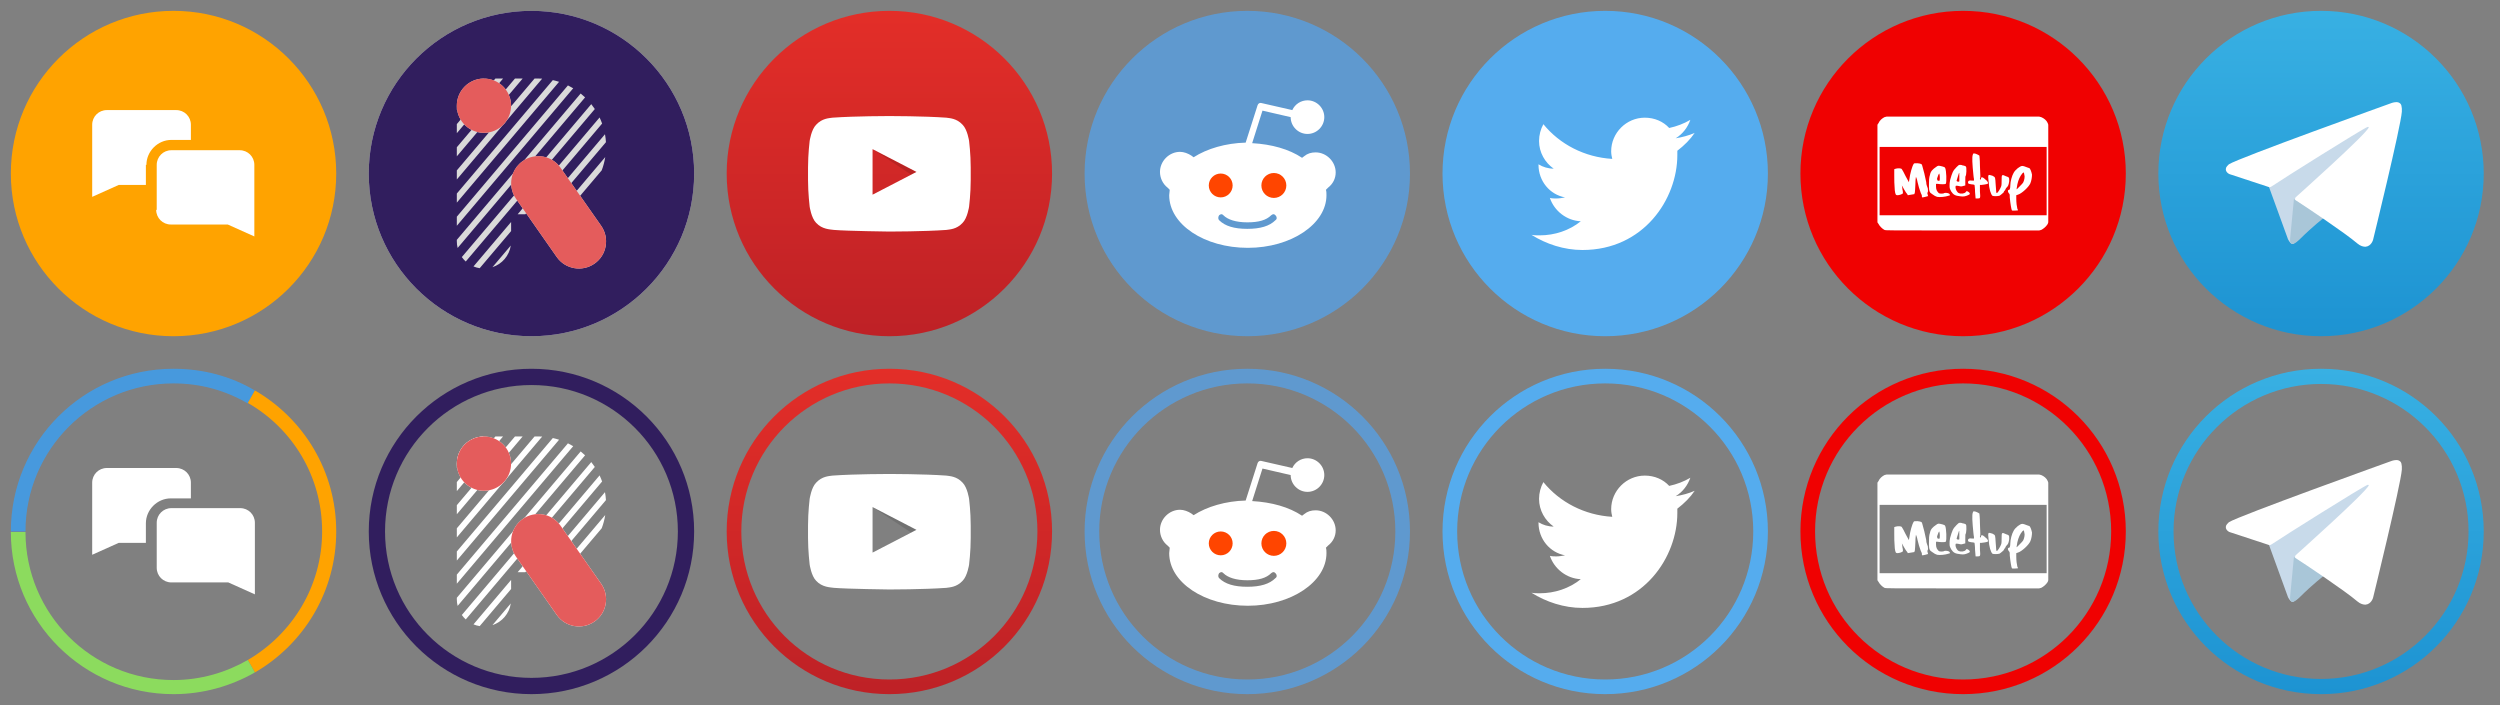 <svg width="461" height="130" viewBox="0 0 461 130" fill="none" xmlns="http://www.w3.org/2000/svg">
<rect x="0" y="0" width="461" height="130" fill="#808080" stroke="none"/>
<path d="M296 62C312.569 62 326 48.569 326 32C326 15.431 312.569 2 296 2C279.431 2 266 15.431 266 32C266 48.569 279.431 62 296 62Z" fill="#55ACEE"/>
<path d="M312.5 24.5C311.4 25 310.2 25.3 309 25.5C310.3 24.7 311.2 23.5 311.7 22.1C310.5 22.8 309.2 23.3 307.8 23.6C306.7 22.4 305.1 21.7 303.3 21.7C299.9 21.7 297.1 24.5 297.1 27.9C297.1 28.4 297.2 28.9 297.3 29.3C292.2 29 287.6 26.6 284.6 22.9C284.1 23.8 283.8 24.9 283.8 26C283.8 28.1 284.9 30 286.5 31.1C285.5 31.1 284.5 30.8 283.7 30.3V30.4C283.7 33.4 285.8 35.9 288.6 36.4C288.1 36.5 287.5 36.6 287 36.6C286.6 36.6 286.2 36.6 285.8 36.5C286.6 38.9 288.9 40.7 291.5 40.8C289.4 42.5 286.7 43.4 283.9 43.4C283.4 43.4 282.9 43.4 282.4 43.3C285.1 45 288.4 46.1 291.8 46.1C303.1 46.1 309.3 36.7 309.3 28.6C309.3 28.3 309.3 28.1 309.3 27.8C310.6 26.8 311.7 25.7 312.5 24.5Z" fill="white"/>
<path d="M230 62C246.569 62 260 48.569 260 32C260 15.431 246.569 2 230 2C213.431 2 200 15.431 200 32C200 48.569 213.431 62 230 62Z" fill="#5F99CF"/>
<path d="M246.3 31.8C246.3 29.8 244.6 28.1 242.6 28.1C241.8 28.1 241.1 28.3 240.5 28.8L240.1 29.1C237.7 27.5 234.5 26.6 230.9 26.4L232.8 20.4L238 21.6C238 23.3 239.4 24.7 241.1 24.7C242.8 24.7 244.2 23.3 244.2 21.6C244.2 19.9 242.8 18.5 241.1 18.5C239.9 18.5 238.8 19.2 238.3 20.3L232.6 19C232.3 18.9 232 19.1 231.9 19.4L229.7 26.3C226 26.4 222.6 27.4 220.1 29L219.7 28.7C219.1 28.3 218.3 28 217.6 28C215.6 28 213.9 29.7 213.9 31.7C213.9 32.8 214.4 33.9 215.3 34.6L215.7 35C215.7 35.3 215.6 35.7 215.6 36C215.6 41.4 222.1 45.7 230.1 45.7C238.1 45.7 244.6 41.3 244.6 36C244.6 35.7 244.6 35.3 244.5 35L244.9 34.6C245.8 33.9 246.3 32.9 246.3 31.8ZM235.2 40.6C234.1 41.7 232.4 42.2 230 42.2C227.6 42.2 225.9 41.7 224.8 40.6C224.6 40.4 224.6 40 224.8 39.7C224.9 39.6 225.1 39.5 225.2 39.5C225.4 39.5 225.5 39.6 225.6 39.7C226.4 40.5 227.9 41 230 41C232.1 41 233.5 40.6 234.4 39.7C234.5 39.6 234.7 39.5 234.8 39.5C235 39.5 235.1 39.6 235.2 39.7C235.5 40 235.5 40.4 235.2 40.6Z" fill="white"/>
<path d="M234.9 36.5C236.17 36.5 237.2 35.47 237.2 34.2C237.2 32.93 236.17 31.9 234.9 31.9C233.63 31.9 232.6 32.93 232.6 34.2C232.6 35.47 233.63 36.5 234.9 36.5Z" fill="#FF4500"/>
<path d="M225.1 36.4C226.315 36.4 227.3 35.415 227.3 34.2C227.3 32.985 226.315 32 225.1 32C223.885 32 222.9 32.985 222.9 34.2C222.9 35.415 223.885 36.4 225.1 36.4Z" fill="#FF4500"/>
<path d="M164 62C180.569 62 194 48.569 194 32C194 15.431 180.569 2 164 2C147.431 2 134 15.431 134 32C134 48.569 147.431 62 164 62Z" fill="url(#paint0_linear)"/>
<path opacity="0.12" d="M160.9 27.5L168 32.2L169 31.7L160.9 27.5Z" fill="black"/>
<path d="M178.7 26C178.7 26 178.4 23.9 177.5 23C176.4 21.8 175.1 21.8 174.5 21.7C170.3 21.4 164 21.4 164 21.4C164 21.4 157.7 21.4 153.5 21.7C152.9 21.8 151.6 21.8 150.5 23C149.6 23.9 149.3 26 149.3 26C149.3 26 149 28.4 149 30.9V33.2C149 35.6 149.3 38.1 149.3 38.1C149.3 38.1 149.6 40.2 150.5 41.1C151.6 42.3 153.1 42.3 153.8 42.4C156.2 42.6 164 42.7 164 42.7C164 42.7 170.3 42.7 174.5 42.4C175.1 42.3 176.4 42.3 177.5 41.1C178.4 40.2 178.7 38.1 178.7 38.1C178.7 38.1 179 35.7 179 33.2V30.9C179 28.4 178.7 26 178.7 26ZM160.9 35.9V27.5L169 31.7L160.9 35.9Z" fill="white"/>
<path d="M32 62C48.569 62 62 48.569 62 32C62 15.431 48.569 2 32 2C15.431 2 2 15.431 2 32C2 48.569 15.431 62 32 62Z" fill="#FFA300"/>
<path d="M28.8 38.7C28.8 40.2 30 41.4 31.5 41.4H42L46.9 43.6V30.4C46.9 28.9 45.7 27.7 44.2 27.7H31.6C30.1 27.7 28.9 28.9 28.9 30.4V38.7H28.8Z" fill="white"/>
<path d="M27 30.4C27 27.9 29.1 25.8 31.6 25.8H35.2V23C35.2 21.5 34 20.3 32.5 20.3H19.7C18.2 20.3 17 21.5 17 23V36.3L21.9 34.1H26.9V30.4H27V30.4Z" fill="white"/>
<path d="M164 68C147.4 68 134 81.4 134 98C134 114.6 147.4 128 164 128C180.6 128 194 114.6 194 98C194 81.4 180.6 68 164 68ZM164 125.3C148.9 125.3 136.7 113.1 136.7 98C136.7 82.9 148.9 70.7 164 70.7C179.1 70.7 191.3 82.9 191.3 98C191.3 113.1 179.1 125.3 164 125.3Z" fill="url(#paint1_linear)"/>
<path opacity="0.12" d="M160.9 93.5L168 98.2L169 97.7L160.9 93.5Z" fill="black"/>
<path d="M178.7 92C178.7 92 178.4 89.9 177.5 89C176.4 87.8 175.1 87.8 174.5 87.7C170.3 87.4 164 87.4 164 87.4C164 87.4 157.7 87.4 153.5 87.7C152.9 87.8 151.6 87.8 150.5 89C149.6 89.9 149.3 92 149.3 92C149.3 92 149 94.4 149 96.9V99.2C149 101.6 149.3 104.1 149.3 104.1C149.3 104.1 149.6 106.2 150.5 107.1C151.6 108.3 153.1 108.3 153.8 108.4C156.2 108.6 164 108.7 164 108.7C164 108.7 170.3 108.7 174.5 108.4C175.1 108.3 176.4 108.3 177.5 107.1C178.4 106.2 178.7 104.1 178.7 104.1C178.7 104.1 179 101.7 179 99.2V96.9C179 94.4 178.7 92 178.7 92ZM160.9 101.9V93.5L169 97.7L160.9 101.9Z" fill="white"/>
<path d="M230 68C213.4 68 200 81.4 200 98C200 114.6 213.4 128 230 128C246.6 128 260 114.6 260 98C260 81.4 246.6 68 230 68ZM230 125.3C214.9 125.3 202.7 113.1 202.7 98C202.7 82.9 214.9 70.7 230 70.7C245.1 70.7 257.3 82.9 257.3 98C257.3 113.1 245.1 125.3 230 125.3Z" fill="#5F99CF"/>
<path d="M246.3 97.8C246.3 95.8 244.6 94.1 242.6 94.1C241.8 94.1 241.1 94.3 240.5 94.8L240.1 95.1C237.7 93.5 234.5 92.6 230.9 92.4L232.8 86.4L238 87.6C238 89.3 239.4 90.7 241.1 90.7C242.8 90.7 244.2 89.3 244.2 87.6C244.2 85.9 242.8 84.5 241.1 84.5C239.9 84.5 238.8 85.2 238.3 86.3L232.6 85C232.3 84.9 232 85.1 231.9 85.4L229.7 92.3C226 92.4 222.6 93.4 220.1 95L219.7 94.7C219.1 94.3 218.3 94 217.6 94C215.6 94 213.9 95.7 213.9 97.7C213.9 98.8 214.4 99.9 215.3 100.6L215.7 101C215.7 101.3 215.6 101.7 215.6 102C215.6 107.4 222.1 111.7 230.1 111.7C238.1 111.7 244.6 107.3 244.6 102C244.6 101.7 244.6 101.3 244.5 101L244.9 100.6C245.8 99.9 246.3 98.9 246.3 97.8ZM235.2 106.6C234.1 107.7 232.4 108.2 230 108.2C227.6 108.2 225.9 107.7 224.8 106.6C224.6 106.4 224.6 106 224.8 105.7C224.9 105.6 225.1 105.5 225.2 105.5C225.4 105.5 225.5 105.6 225.6 105.7C226.4 106.5 227.9 107 230 107C232.1 107 233.5 106.6 234.4 105.7C234.5 105.6 234.7 105.5 234.8 105.5C235 105.5 235.1 105.6 235.2 105.7C235.5 106 235.5 106.4 235.2 106.6Z" fill="white"/>
<path d="M234.9 102.5C236.17 102.5 237.2 101.47 237.2 100.2C237.2 98.93 236.17 97.9 234.9 97.9C233.63 97.9 232.6 98.93 232.6 100.2C232.6 101.47 233.63 102.5 234.9 102.5Z" fill="#FF4500"/>
<path d="M225.1 102.4C226.315 102.4 227.3 101.415 227.3 100.2C227.3 98.985 226.315 98 225.1 98C223.885 98 222.9 98.985 222.9 100.2C222.9 101.415 223.885 102.4 225.1 102.4Z" fill="#FF4500"/>
<path d="M296 68C279.4 68 266 81.4 266 98C266 114.6 279.4 128 296 128C312.6 128 326 114.6 326 98C326 81.4 312.6 68 296 68ZM296 125.3C280.9 125.3 268.7 113.1 268.7 98C268.7 82.9 280.9 70.7 296 70.7C311.1 70.7 323.3 82.9 323.3 98C323.3 113.1 311.1 125.3 296 125.3Z" fill="#55ACEE"/>
<path d="M312.5 90.5C311.4 91 310.2 91.3 309 91.5C310.3 90.7 311.2 89.5 311.7 88.1C310.5 88.8 309.2 89.3 307.8 89.6C306.7 88.4 305.1 87.7 303.3 87.7C299.9 87.7 297.1 90.5 297.1 93.9C297.1 94.4 297.2 94.9 297.3 95.3C292.2 95 287.6 92.6 284.6 88.9C284.1 89.8 283.8 90.9 283.8 92C283.8 94.1 284.9 96 286.5 97.1C285.5 97.1 284.5 96.8 283.7 96.3V96.4C283.7 99.4 285.8 101.9 288.6 102.4C288.1 102.5 287.5 102.6 287 102.6C286.6 102.6 286.2 102.6 285.8 102.5C286.6 104.9 288.9 106.7 291.5 106.8C289.4 108.5 286.7 109.4 283.9 109.4C283.4 109.4 282.9 109.4 282.4 109.3C285.1 111 288.4 112.1 291.8 112.1C303.1 112.1 309.3 102.7 309.3 94.6C309.3 94.3 309.3 94.1 309.3 93.8C310.6 92.8 311.7 91.7 312.5 90.5Z" fill="white"/>
<path d="M362 68C345.4 68 332 81.4 332 98C332 114.6 345.4 128 362 128C378.6 128 392 114.6 392 98C392 81.4 378.6 68 362 68ZM362 125.3C346.9 125.3 334.7 113.1 334.7 98C334.7 82.9 346.9 70.7 362 70.7C377.1 70.7 389.3 82.9 389.3 98C389.3 113.1 377.1 125.3 362 125.3Z" fill="#F00101"/>
<path d="M32 70.7C37 70.7 41.6 72 45.7 74.4L47 72C42.6 69.4 37.5 68 32 68C15.4 68 2 81.4 2 98H4.7C4.7 82.9 16.9 70.7 32 70.7Z" fill="#4799DD"/>
<path d="M62 98C62 86.9 56 77.2 47 72L45.7 74.3C53.9 79 59.4 87.8 59.4 98C59.4 108.1 53.9 116.9 45.7 121.7L47 124C56 118.8 62 109.1 62 98Z" fill="#FFA300"/>
<path d="M32 128C37.5 128 42.6 126.5 47 124L45.7 121.7C41.7 124 37 125.4 32 125.4C16.9 125.4 4.7 113.2 4.7 98.1H2C2 114.6 15.4 128 32 128Z" fill="#8CDB5E"/>
<path d="M44.3 93.7H31.6C30.1 93.7 28.9 94.9 28.9 96.4V104.7C28.9 106.2 30.1 107.4 31.6 107.4H42.1L47 109.6V96.4C47 94.9 45.8 93.7 44.3 93.7Z" fill="white"/>
<path d="M35.2 91.8V89C35.2 87.5 34 86.3 32.5 86.3H19.7C18.2 86.3 17 87.5 17 89V102.3L21.9 100.1H26.9V96.5C26.9 94 29 91.9 31.5 91.9H35.2V91.8Z" fill="white"/>
<path d="M362 62C378.569 62 392 48.569 392 32C392 15.431 378.569 2 362 2C345.431 2 332 15.431 332 32C332 48.569 345.431 62 362 62Z" fill="#F00101"/>
<path d="M377.6 22.7C377.4 22.2 376.9 21.8 376.4 21.6L376 21.5H362H347.9L347.5 21.6C347.1 21.8 346.6 22.2 346.4 22.7L346.2 23V32V41L346.4 41.3C346.6 41.7 347.1 42.2 347.5 42.4C347.8 42.5 348 42.5 361.9 42.5H376L376.4 42.4C376.8 42.2 377.3 41.8 377.6 41.3L377.7 41V32V23L377.6 22.7ZM377.4 33.4V39.7H362H346.6V33.4V27.1H362H377.4V33.4Z" fill="white"/>
<path d="M355.5 34.9C355.5 34.8 355.5 34.7 355.4 34.5C355.3 34.3 355.2 33.9 355.2 33.6C354.9 32.2 354.8 31.7 354.5 30.7C354.4 30.2 354.3 30.2 353.6 30.1C353 30.1 353 30.1 352.9 30.2C352.6 30.6 352.2 32.1 352.1 33L352 33.6L351.4 32.5C351.1 31.9 350.8 31.3 350.7 31.2C350.6 31 350 31 349.6 31.1L349.3 31.2V32.3C349.3 33.4 349.3 33.8 349.4 35.1C349.5 35.9 349.6 36 349.9 36C350.2 36 350.9 35.8 350.9 35.6C350.9 35.6 350.9 35.2 350.8 34.9C350.8 34.5 350.7 34.3 350.7 34.2C350.7 34.2 350.9 34.5 351.1 34.9C351.3 35.3 351.6 35.7 351.7 35.8L351.8 36L352.4 35.9L353 35.8L353.1 35.5C353.1 35.3 353.2 34.6 353.2 33.9C353.2 33.2 353.3 32.6 353.3 32.6C353.3 32.6 353.5 33 353.6 33.6C353.7 34.1 354 35.1 354.2 35.6C354.3 35.8 354.4 36 354.4 36.1C354.4 36.2 354.4 36.3 354.4 36.3C354.4 36.4 354.5 36.4 354.5 36.4C354.7 36.4 355.4 36.2 355.4 36.2C355.4 36.2 355.5 36.1 355.5 36.2C355.6 36.3 355.5 36.1 355.4 35.6C355.6 35.3 355.5 35 355.5 34.9Z" fill="white"/>
<path d="M358.5 35.6C358.4 35.7 358.2 35.7 358 35.7C357.7 35.7 357.7 35.7 357.5 35.6C357.2 35.3 357 35 357 34.4C357 34.1 357 33.9 357 33.9C357 33.9 357.2 33.9 357.3 33.9C357.8 34 358.7 34 358.8 33.9C359 33.6 358.9 31.4 358.7 31C358.6 30.8 358.5 30.8 358.2 30.7C357.4 30.5 357.4 30.5 357 30.8C356.4 31.2 356 31.6 355.9 32.2C355.7 32.8 355.7 33.2 355.7 34.2C355.7 35.3 355.8 35.5 356.3 35.8C356.7 36.1 356.9 36.2 357.2 36.3C357.7 36.4 358.7 36.3 359.3 36.1L359.6 36L359.5 35.8C359.4 35.6 358.8 35.5 358.5 35.6ZM357.2 32.9C357.3 32.6 357.5 32 357.6 32C357.6 32 357.7 32.3 357.7 32.7C357.7 33.4 357.7 33.4 357.3 33.3C357.2 33.1 357.2 33.1 357.2 32.9Z" fill="white"/>
<path d="M366.1 33.1C365.8 32.8 365.6 32.7 365.5 32.7C365.4 32.7 365.3 32.7 365.3 32.9C365.3 33 365.3 33.1 365.2 33.1C365.1 33.1 365.1 33.1 365.1 32.9C365.2 32.7 365.2 32.8 365.1 30.5C365.1 29.5 365 28.7 365 28.7C364.9 28.6 364.3 28.3 364.1 28.3C363.9 28.3 363.8 28.3 363.8 28.5C363.6 28.9 363.7 30.3 363.9 32.3C363.9 32.6 364 32.9 364 33V33.3H363.6C363.1 33.2 362.9 33.4 362.9 33.6C362.9 33.9 363 33.9 363.6 34C363.9 34 364.1 34.1 364.1 34.1C364.1 34.1 364.2 34.7 364.2 35.4L364.3 36.6H364.6C365.2 36.6 365.2 36.6 365.1 35.3V34.1H365.4C366.3 34 366.6 33.9 366.6 33.8C366.6 33.6 366.4 33.3 366.1 33.1Z" fill="white"/>
<path d="M363 35.4C362.7 35.2 362.6 35.2 362.5 35.4C362.3 35.7 361.6 35.8 361.2 35.6C360.9 35.5 360.6 34.9 360.6 34.6C360.6 34.2 360.6 34.2 361.2 34.3C361.6 34.4 361.7 34.4 362 34.3L362.4 34.2V33.3C362.4 32.8 362.4 32.4 362.5 32.4C362.5 32.4 362.6 32 362.6 31.6C362.6 30.9 362.6 30.9 362.5 30.7C362.4 30.6 362.3 30.6 362.3 30.6C362.3 30.6 362.1 30.5 361.9 30.5C361.7 30.4 361.5 30.4 361.4 30.4C361.2 30.4 361.1 30.5 360.8 30.8C360.1 31.5 360 31.8 359.6 33.2C359.5 33.7 359.5 33.9 359.5 34.3C359.5 34.8 359.6 34.9 359.8 35.3C360.2 35.9 360.5 36.1 361.5 36.2C362.1 36.3 362.5 36.2 363.1 35.9C363.3 35.8 363.3 35.6 363 35.4ZM361.2 32C361.3 31.8 361.3 31.8 361.3 32.5C361.3 32.9 361.3 33.3 361.3 33.4C361.3 33.5 361.2 33.5 361.1 33.5C360.9 33.5 360.8 33.4 360.8 33.3C360.8 33.3 361.1 32.3 361.2 32Z" fill="white"/>
<path d="M369.9 32.5C369.1 32.1 369.1 32.2 369.1 33.3C369.1 33.7 369.1 34.2 369 34.4C368.9 34.7 368.4 35.6 368.2 35.6C368.1 35.6 368.1 35.4 368 34C367.9 32.7 368 32.7 367.4 32.4C367.1 32.3 366.7 32.2 366.7 32.3C366.6 32.4 366.6 32.8 366.7 33.5C366.8 34.9 367.1 35.8 367.4 36.1C367.6 36.2 368.3 36.2 368.7 36.1C368.9 36 369.6 35.4 369.6 35.3C369.6 35.3 369.6 35.3 369.5 35.3C369.4 35.4 369.4 35.4 369.5 35.3C369.5 35.2 369.6 35.2 369.6 35.2C369.6 35.2 369.8 35.1 369.8 34.9C369.9 34.7 370 34.6 370.1 34.5C370.3 34.3 370.4 34.1 370.5 33.4C370.5 32.7 370.5 32.7 369.9 32.5Z" fill="white"/>
<path d="M374.7 32.2C374.6 31.7 374.4 31.1 374.2 31C374.1 31 374 30.9 373.9 30.9C373.4 30.7 373.1 30.6 372.9 30.6C372.5 30.6 371.6 31.3 371.3 31.9C371 32.4 370.7 33.5 370.7 34.2C370.7 34.7 370.6 35 370.5 35C370.2 35 370.2 35.3 370.4 35.6C370.6 35.8 370.6 35.8 370.6 36.4C370.7 37.5 370.9 38.7 371 38.8C371.1 38.9 372 38.8 372.1 38.8C372.1 38.8 372.1 38.6 372 38.5C371.9 38.1 371.8 37.4 371.8 36.6V36L372.1 35.9C372.8 35.7 374.1 34.5 374.4 33.8C374.6 33.3 374.7 32.7 374.7 32.2ZM373.1 33.6C373 33.8 372.7 34.1 372.4 34.4C372.1 34.7 371.9 34.9 371.9 34.9C371.8 34.9 371.9 34.8 372 34C372.2 33.1 372.5 32.5 372.9 32C373.2 31.7 373.2 31.7 373.3 32.3C373.4 32.5 373.3 33.2 373.1 33.6Z" fill="white"/>
<path d="M377.6 88.7C377.4 88.2 376.9 87.8 376.4 87.6L376 87.5H362H347.9L347.5 87.6C347.1 87.8 346.6 88.2 346.4 88.7L346.2 89V98V107L346.4 107.3C346.6 107.7 347.1 108.2 347.5 108.4C347.8 108.5 348 108.5 361.9 108.5H376L376.4 108.4C376.8 108.2 377.3 107.8 377.6 107.3L377.7 107V98V89L377.6 88.7ZM377.4 99.4V105.7H362H346.6V99.4V93.1H362H377.4V99.4Z" fill="white"/>
<path d="M355.5 100.9C355.5 100.8 355.5 100.7 355.4 100.5C355.3 100.3 355.2 99.9 355.2 99.6C354.9 98.2 354.8 97.7 354.5 96.7C354.4 96.2 354.3 96.2 353.6 96.1C353 96.1 353 96.1 352.9 96.2C352.6 96.6 352.2 98.1 352.1 99L352 99.6L351.4 98.5C351.1 97.9 350.8 97.3 350.7 97.2C350.6 97 350 97 349.6 97.1L349.3 97.2V98.3C349.3 99.4 349.3 99.8 349.4 101.1C349.5 101.9 349.6 102 349.9 102C350.2 102 350.9 101.8 350.9 101.6C350.9 101.6 350.9 101.2 350.8 100.9C350.8 100.5 350.7 100.3 350.7 100.2C350.7 100.2 350.9 100.5 351.1 100.9C351.3 101.3 351.6 101.7 351.7 101.8L351.8 102L352.4 101.9L353 101.8L353.1 101.5C353.1 101.3 353.2 100.6 353.2 99.9C353.2 99.2 353.3 98.6 353.3 98.6C353.3 98.6 353.5 99 353.6 99.6C353.7 100.1 354 101.1 354.2 101.6C354.3 101.8 354.4 102 354.4 102.1C354.4 102.2 354.4 102.3 354.4 102.3C354.4 102.4 354.5 102.4 354.5 102.4C354.7 102.4 355.4 102.2 355.4 102.2C355.4 102.2 355.5 102.1 355.5 102.2C355.6 102.3 355.5 102.1 355.4 101.6C355.6 101.3 355.5 101 355.5 100.9Z" fill="white"/>
<path d="M358.5 101.6C358.4 101.7 358.2 101.7 358 101.7C357.7 101.7 357.7 101.7 357.5 101.6C357.2 101.3 357 101 357 100.4C357 100.1 357 99.9 357 99.9C357 99.9 357.2 99.9 357.3 99.9C357.8 100 358.7 100 358.8 99.9C359 99.6 358.9 97.4 358.7 97C358.6 96.8 358.5 96.8 358.2 96.7C357.4 96.5 357.4 96.5 357 96.8C356.4 97.2 356 97.6 355.9 98.2C355.7 98.8 355.7 99.2 355.7 100.2C355.7 101.3 355.8 101.5 356.3 101.8C356.7 102.1 356.9 102.2 357.2 102.3C357.7 102.4 358.7 102.3 359.3 102.1L359.6 102L359.5 101.8C359.4 101.6 358.8 101.5 358.5 101.6ZM357.2 98.9C357.3 98.6 357.5 98 357.6 98C357.6 98 357.7 98.3 357.7 98.7C357.7 99.4 357.7 99.4 357.3 99.3C357.2 99.1 357.2 99.1 357.2 98.9Z" fill="white"/>
<path d="M366.1 99.1C365.8 98.8 365.6 98.7 365.5 98.7C365.4 98.7 365.3 98.7 365.3 98.9C365.3 99 365.3 99.1 365.2 99.1C365.1 99.1 365.1 99.1 365.1 98.9C365.2 98.7 365.2 98.8 365.1 96.5C365.1 95.5 365 94.7 365 94.7C364.9 94.6 364.3 94.3 364.1 94.3C363.9 94.3 363.8 94.3 363.8 94.5C363.6 94.9 363.7 96.3 363.9 98.3C363.9 98.6 364 98.9 364 99V99.3H363.6C363.1 99.2 362.9 99.4 362.9 99.6C362.9 99.9 363 99.9 363.6 100C363.9 100 364.1 100.1 364.1 100.1C364.1 100.1 364.2 100.7 364.2 101.4L364.3 102.6H364.6C365.2 102.6 365.2 102.6 365.1 101.3V100.1H365.4C366.3 100 366.6 99.9 366.6 99.8C366.6 99.6 366.4 99.3 366.1 99.1Z" fill="white"/>
<path d="M363 101.4C362.7 101.2 362.6 101.2 362.5 101.4C362.3 101.7 361.6 101.8 361.2 101.6C360.9 101.5 360.6 100.9 360.6 100.6C360.6 100.2 360.6 100.2 361.2 100.3C361.6 100.4 361.7 100.4 362 100.3L362.4 100.2V99.3C362.4 98.8 362.4 98.4 362.5 98.4C362.5 98.4 362.6 98 362.6 97.6C362.6 96.9 362.6 96.9 362.5 96.7C362.4 96.6 362.3 96.6 362.3 96.6C362.3 96.6 362.1 96.5 361.9 96.5C361.7 96.4 361.5 96.4 361.4 96.4C361.2 96.4 361.1 96.5 360.8 96.8C360.1 97.5 360 97.8 359.6 99.2C359.5 99.7 359.5 99.9 359.5 100.3C359.5 100.8 359.6 100.9 359.8 101.3C360.2 101.9 360.5 102.1 361.5 102.2C362.1 102.3 362.5 102.2 363.1 101.9C363.3 101.8 363.3 101.6 363 101.4ZM361.2 98C361.3 97.8 361.3 97.8 361.3 98.5C361.3 98.9 361.3 99.3 361.3 99.4C361.3 99.5 361.2 99.5 361.1 99.5C360.9 99.5 360.8 99.4 360.8 99.3C360.8 99.3 361.1 98.3 361.2 98Z" fill="white"/>
<path d="M369.9 98.5C369.1 98.1 369.1 98.2 369.1 99.3C369.1 99.7 369.1 100.2 369 100.4C368.9 100.7 368.4 101.6 368.2 101.6C368.1 101.6 368.1 101.4 368 100C367.9 98.7 368 98.7 367.4 98.4C367.1 98.3 366.7 98.2 366.7 98.3C366.6 98.4 366.6 98.8 366.7 99.5C366.8 100.9 367.1 101.8 367.4 102.1C367.6 102.2 368.3 102.2 368.7 102.1C368.9 102 369.6 101.4 369.6 101.3C369.6 101.3 369.6 101.3 369.5 101.3C369.4 101.4 369.4 101.4 369.5 101.3C369.5 101.2 369.6 101.2 369.6 101.2C369.6 101.2 369.8 101.1 369.8 100.9C369.9 100.7 370 100.6 370.1 100.5C370.3 100.3 370.4 100.1 370.5 99.4C370.5 98.7 370.5 98.7 369.9 98.5Z" fill="white"/>
<path d="M374.7 98.2C374.6 97.7 374.4 97.1 374.2 97C374.1 97 374 96.9 373.9 96.9C373.4 96.7 373.1 96.6 372.9 96.6C372.5 96.6 371.6 97.3 371.3 97.9C371 98.4 370.7 99.5 370.7 100.2C370.7 100.7 370.6 101 370.5 101C370.2 101 370.2 101.3 370.4 101.6C370.6 101.8 370.6 101.8 370.6 102.4C370.7 103.5 370.9 104.7 371 104.8C371.1 104.9 372 104.8 372.1 104.8C372.1 104.8 372.1 104.6 372 104.5C371.9 104.1 371.8 103.4 371.8 102.6V102L372.1 101.9C372.8 101.7 374.1 100.5 374.4 99.8C374.6 99.3 374.7 98.7 374.7 98.2ZM373.1 99.6C373 99.8 372.7 100.1 372.4 100.4C372.1 100.7 371.9 100.9 371.9 100.9C371.8 100.9 371.9 100.8 372 100C372.2 99.1 372.5 98.5 372.9 98C373.2 97.7 373.2 97.7 373.3 98.3C373.4 98.5 373.3 99.2 373.1 99.6Z" fill="white"/>
<path d="M428 62C444.569 62 458 48.569 458 32C458 15.431 444.569 2 428 2C411.431 2 398 15.431 398 32C398 48.569 411.431 62 428 62Z" fill="url(#paint2_linear)"/>
<path d="M418.3 34.2L421.9 44.1C421.9 44.1 422.3 45 422.8 45C423.3 45 430.4 37.6 430.4 37.6L438.3 22.4L418.5 31.7L418.3 34.2Z" fill="#C8DAEA"/>
<path d="M423 36.7L422.3 44C422.3 44 422 46.2 424.2 44C426.4 41.8 428.6 40.1 428.6 40.1" fill="#A9C6D8"/>
<path d="M418.4 34.5L411.1 32.1C411.1 32.1 410.2 31.7 410.5 30.9C410.6 30.7 410.7 30.6 411 30.3C412.6 29.2 441 19 441 19C441 19 441.8 18.7 442.3 18.9C442.5 19 442.7 19.1 442.8 19.4C442.8 19.5 442.9 19.8 442.9 20C442.9 20.2 442.9 20.4 442.9 20.6C442.7 23.4 437.6 44.2 437.6 44.2C437.6 44.2 437.3 45.4 436.2 45.5C435.8 45.5 435.3 45.4 434.7 44.9C432.5 43 425 38 423.3 36.9C423.2 36.8 423.2 36.8 423.2 36.7C423.2 36.6 423.3 36.4 423.3 36.4C423.3 36.4 436.4 24.7 436.8 23.5C436.8 23.4 436.7 23.4 436.6 23.4C435.7 23.7 420.6 33.2 419 34.3C418.6 34.6 418.4 34.5 418.4 34.5Z" fill="white"/>
<path d="M418.3 100.2L421.9 110.1C421.9 110.1 422.3 111 422.8 111C423.3 111 430.4 103.6 430.4 103.6L438.3 88.4L418.5 97.7L418.3 100.2Z" fill="#C8DAEA"/>
<path d="M423 102.7L422.3 110C422.3 110 422 112.2 424.2 110C426.4 107.8 428.6 106.1 428.6 106.1" fill="#A9C6D8"/>
<path d="M418.4 100.5L411.1 98.1C411.1 98.1 410.2 97.7 410.5 96.9C410.6 96.7 410.7 96.6 411 96.3C412.6 95.2 441 85 441 85C441 85 441.8 84.7 442.3 84.9C442.5 85 442.7 85.1 442.8 85.4C442.8 85.5 442.9 85.8 442.9 86C442.9 86.2 442.9 86.4 442.9 86.6C442.7 89.4 437.6 110.2 437.6 110.2C437.6 110.2 437.3 111.4 436.2 111.5C435.8 111.5 435.3 111.4 434.7 110.9C432.5 109 425 104 423.3 102.9C423.2 102.8 423.2 102.8 423.2 102.7C423.2 102.6 423.3 102.4 423.3 102.4C423.3 102.4 436.4 90.7 436.8 89.5C436.8 89.4 436.7 89.4 436.6 89.4C435.7 89.7 420.6 99.2 419 100.3C418.6 100.6 418.4 100.5 418.4 100.5Z" fill="white"/>
<path d="M428 68C411.4 68 398 81.4 398 98C398 114.6 411.4 128 428 128C444.6 128 458 114.6 458 98C458 81.4 444.6 68 428 68ZM428 125.2C413 125.2 400.8 113 400.8 98C400.8 83 413 70.8 428 70.8C443 70.8 455.2 83 455.2 98C455.2 113 443 125.2 428 125.2Z" fill="url(#paint3_linear)"/>
<path fill-rule="evenodd" clip-rule="evenodd" d="M98 62C114.569 62 128 48.569 128 32C128 15.431 114.569 2 98 2C81.431 2 68 15.431 68 32C68 48.569 81.431 62 98 62Z" fill="#DADADA"/>
<path fill-rule="evenodd" clip-rule="evenodd" d="M128 32C128 48.569 114.569 62 98 62C81.431 62 68 48.569 68 32C68 15.431 81.431 2 98 2C114.569 2 128 15.431 128 32ZM84.239 27.151V28.826L88.023 24.355C88.717 24.53 89.446 24.556 90.159 24.425L84.239 31.419V33.095L92.593 23.225C92.94 22.914 93.234 22.562 93.475 22.183L99.976 14.503C99.737 14.489 99.496 14.482 99.254 14.482H98.575L94.251 19.59C94.264 18.881 94.128 18.165 93.832 17.492L96.38 14.482H94.962L93.253 16.501C92.906 16.038 92.493 15.651 92.037 15.345L92.767 14.482H91.349L91.052 14.833C90.443 14.598 89.794 14.484 89.141 14.497L89.154 14.483C86.436 14.531 84.239 16.748 84.239 19.487V20.29L84.293 20.226C84.384 20.857 84.598 21.478 84.94 22.054L84.239 22.882V24.558L85.608 22.94C86.002 23.358 86.457 23.696 86.948 23.95L84.239 27.151ZM84.239 35.688V37.364L103.094 15.087C102.717 14.965 102.332 14.86 101.941 14.774L84.239 35.688ZM84.239 39.956V41.632L105.698 16.279C105.384 16.088 105.06 15.911 104.728 15.749L84.239 39.956ZM84.239 44.225V44.513C84.239 44.931 84.29 45.337 84.387 45.726L94.268 34.051C94.302 34.726 94.472 35.401 94.786 36.033L85.159 47.406C85.371 47.704 85.615 47.979 85.885 48.224L95.39 36.994L96.383 38.414L95.457 39.508H96.876L97.025 39.331L102.658 47.382C104.239 49.65 107.357 50.196 109.625 48.614C111.894 47.033 112.439 43.914 110.858 41.646L106.981 36.105L110.96 31.405C111.254 30.625 111.473 29.808 111.607 28.964L106.339 35.188L105.346 33.768L111.737 26.218C111.706 25.721 111.646 25.232 111.559 24.753L104.704 32.851L103.711 31.431L111.03 22.785C110.892 22.401 110.736 22.026 110.563 21.661L103.053 30.534C102.678 30.098 102.24 29.74 101.762 29.466L109.685 20.106C109.479 19.796 109.26 19.495 109.029 19.205L100.723 29.018C100.065 28.819 99.37 28.756 98.682 28.837L107.889 17.958C107.629 17.709 107.357 17.47 107.076 17.244L96.685 29.52C96.588 29.578 96.493 29.64 96.398 29.706C95.558 30.292 94.954 31.088 94.608 31.974L84.239 44.225ZM87.311 49.132L94.249 40.935V42.611L88.455 49.456C88.056 49.393 87.673 49.283 87.311 49.132ZM90.807 49.27C92.576 48.691 93.907 47.156 94.192 45.271L90.807 49.27Z" fill="#311E5E"/>
<path fill-rule="evenodd" clip-rule="evenodd" d="M93.339 16.617C94.925 18.883 94.374 22.005 92.109 23.591C89.844 25.177 86.721 24.627 85.135 22.361C83.549 20.096 84.099 16.974 86.365 15.387C88.63 13.801 91.753 14.351 93.339 16.617ZM109.625 48.614C111.894 47.032 112.439 43.912 110.857 41.643L103.363 30.93C101.781 28.661 98.661 28.116 96.392 29.698C94.123 31.279 93.577 34.4 95.159 36.669L102.654 47.381C104.235 49.651 107.355 50.196 109.625 48.614Z" fill="#E45C5C"/>
<path d="M126.5 98C126.5 113.74 113.74 126.5 98 126.5C82.26 126.5 69.5 113.74 69.5 98C69.5 82.26 82.26 69.5 98 69.5C113.74 69.5 126.5 82.26 126.5 98Z" stroke="#311E5E" stroke-width="3"/>
<path d="M84.239 93.151V94.826L96.38 80.482H94.962L84.239 93.151Z" fill="white"/>
<path d="M92.767 80.482H91.349L84.239 88.882V90.558L92.767 80.482Z" fill="white"/>
<path d="M84.239 99.095V97.419L98.575 80.482H99.254C99.496 80.482 99.737 80.489 99.976 80.503L84.239 99.095Z" fill="white"/>
<path d="M84.239 101.688V103.364L103.094 81.087C102.717 80.965 102.332 80.86 101.941 80.774L84.239 101.688Z" fill="white"/>
<path d="M84.239 107.632V105.956L104.728 81.749C105.06 81.911 105.384 82.088 105.698 82.278L84.239 107.632Z" fill="white"/>
<path d="M84.239 110.225V110.513C84.239 110.931 84.29 111.337 84.387 111.726L107.889 83.958C107.629 83.709 107.357 83.47 107.076 83.244L84.239 110.225Z" fill="white"/>
<path d="M85.885 114.224C85.615 113.979 85.371 113.704 85.159 113.406L109.029 85.205C109.26 85.495 109.479 85.796 109.685 86.106L85.885 114.224Z" fill="white"/>
<path d="M110.563 87.661L95.457 105.508H96.876L111.03 88.785C110.892 88.401 110.736 88.026 110.563 87.661Z" fill="white"/>
<path d="M94.249 106.935L87.311 115.132C87.673 115.283 88.056 115.393 88.455 115.456L94.249 108.611V106.935Z" fill="white"/>
<path d="M90.807 115.27C92.576 114.691 93.907 113.156 94.192 111.271L90.807 115.27Z" fill="white"/>
<path d="M99.254 105.508H99.07L111.559 90.753C111.646 91.232 111.706 91.721 111.737 92.218L100.544 105.442C100.12 105.485 99.69 105.508 99.254 105.508Z" fill="white"/>
<path d="M111.607 94.964L103.233 104.858C104.042 104.585 104.814 104.232 105.54 103.808L110.96 97.405C111.254 96.625 111.473 95.808 111.607 94.964Z" fill="white"/>
<path d="M89.154 80.483C86.436 80.531 84.239 82.748 84.239 85.487V86.29L89.154 80.483Z" fill="white"/>
<path d="M92.118 89.602C94.382 88.016 94.932 84.895 93.347 82.631C91.761 80.367 88.64 79.816 86.376 81.402C84.111 82.987 83.561 86.108 85.146 88.373C86.732 90.637 89.853 91.188 92.118 89.602Z" fill="white"/>
<path d="M110.858 107.646C112.439 109.915 111.894 113.033 109.625 114.614C107.357 116.196 104.239 115.65 102.658 113.382L95.166 102.674C93.585 100.406 94.13 97.287 96.398 95.706C98.666 94.125 101.785 94.67 103.366 96.938L110.858 107.646Z" fill="white"/>
<path fill-rule="evenodd" clip-rule="evenodd" d="M93.339 82.617C94.925 84.882 94.374 88.005 92.109 89.591C89.844 91.177 86.721 90.627 85.135 88.361C83.549 86.096 84.099 82.974 86.365 81.387C88.63 79.801 91.753 80.352 93.339 82.617ZM109.625 114.614C111.894 113.032 112.439 109.912 110.857 107.643L103.363 96.93C101.781 94.661 98.661 94.116 96.392 95.698C94.123 97.279 93.577 100.4 95.159 102.669L102.654 113.381C104.235 115.65 107.355 116.196 109.625 114.614Z" fill="#E45C5C"/>
<defs>
<linearGradient id="paint0_linear" x1="164" y1="62" x2="164" y2="2" gradientUnits="userSpaceOnUse">
<stop stop-color="#BE2126"/>
<stop offset="1" stop-color="#E32E28"/>
</linearGradient>
<linearGradient id="paint1_linear" x1="164" y1="128" x2="164" y2="68" gradientUnits="userSpaceOnUse">
<stop stop-color="#BE2126"/>
<stop offset="1" stop-color="#E32E28"/>
</linearGradient>
<linearGradient id="paint2_linear" x1="428" y1="62" x2="428" y2="2" gradientUnits="userSpaceOnUse">
<stop stop-color="#1D93D2"/>
<stop offset="1" stop-color="#38B0E3"/>
</linearGradient>
<linearGradient id="paint3_linear" x1="428" y1="128" x2="428" y2="68" gradientUnits="userSpaceOnUse">
<stop stop-color="#1D93D2"/>
<stop offset="1" stop-color="#38B0E3"/>
</linearGradient>
</defs>
</svg>
